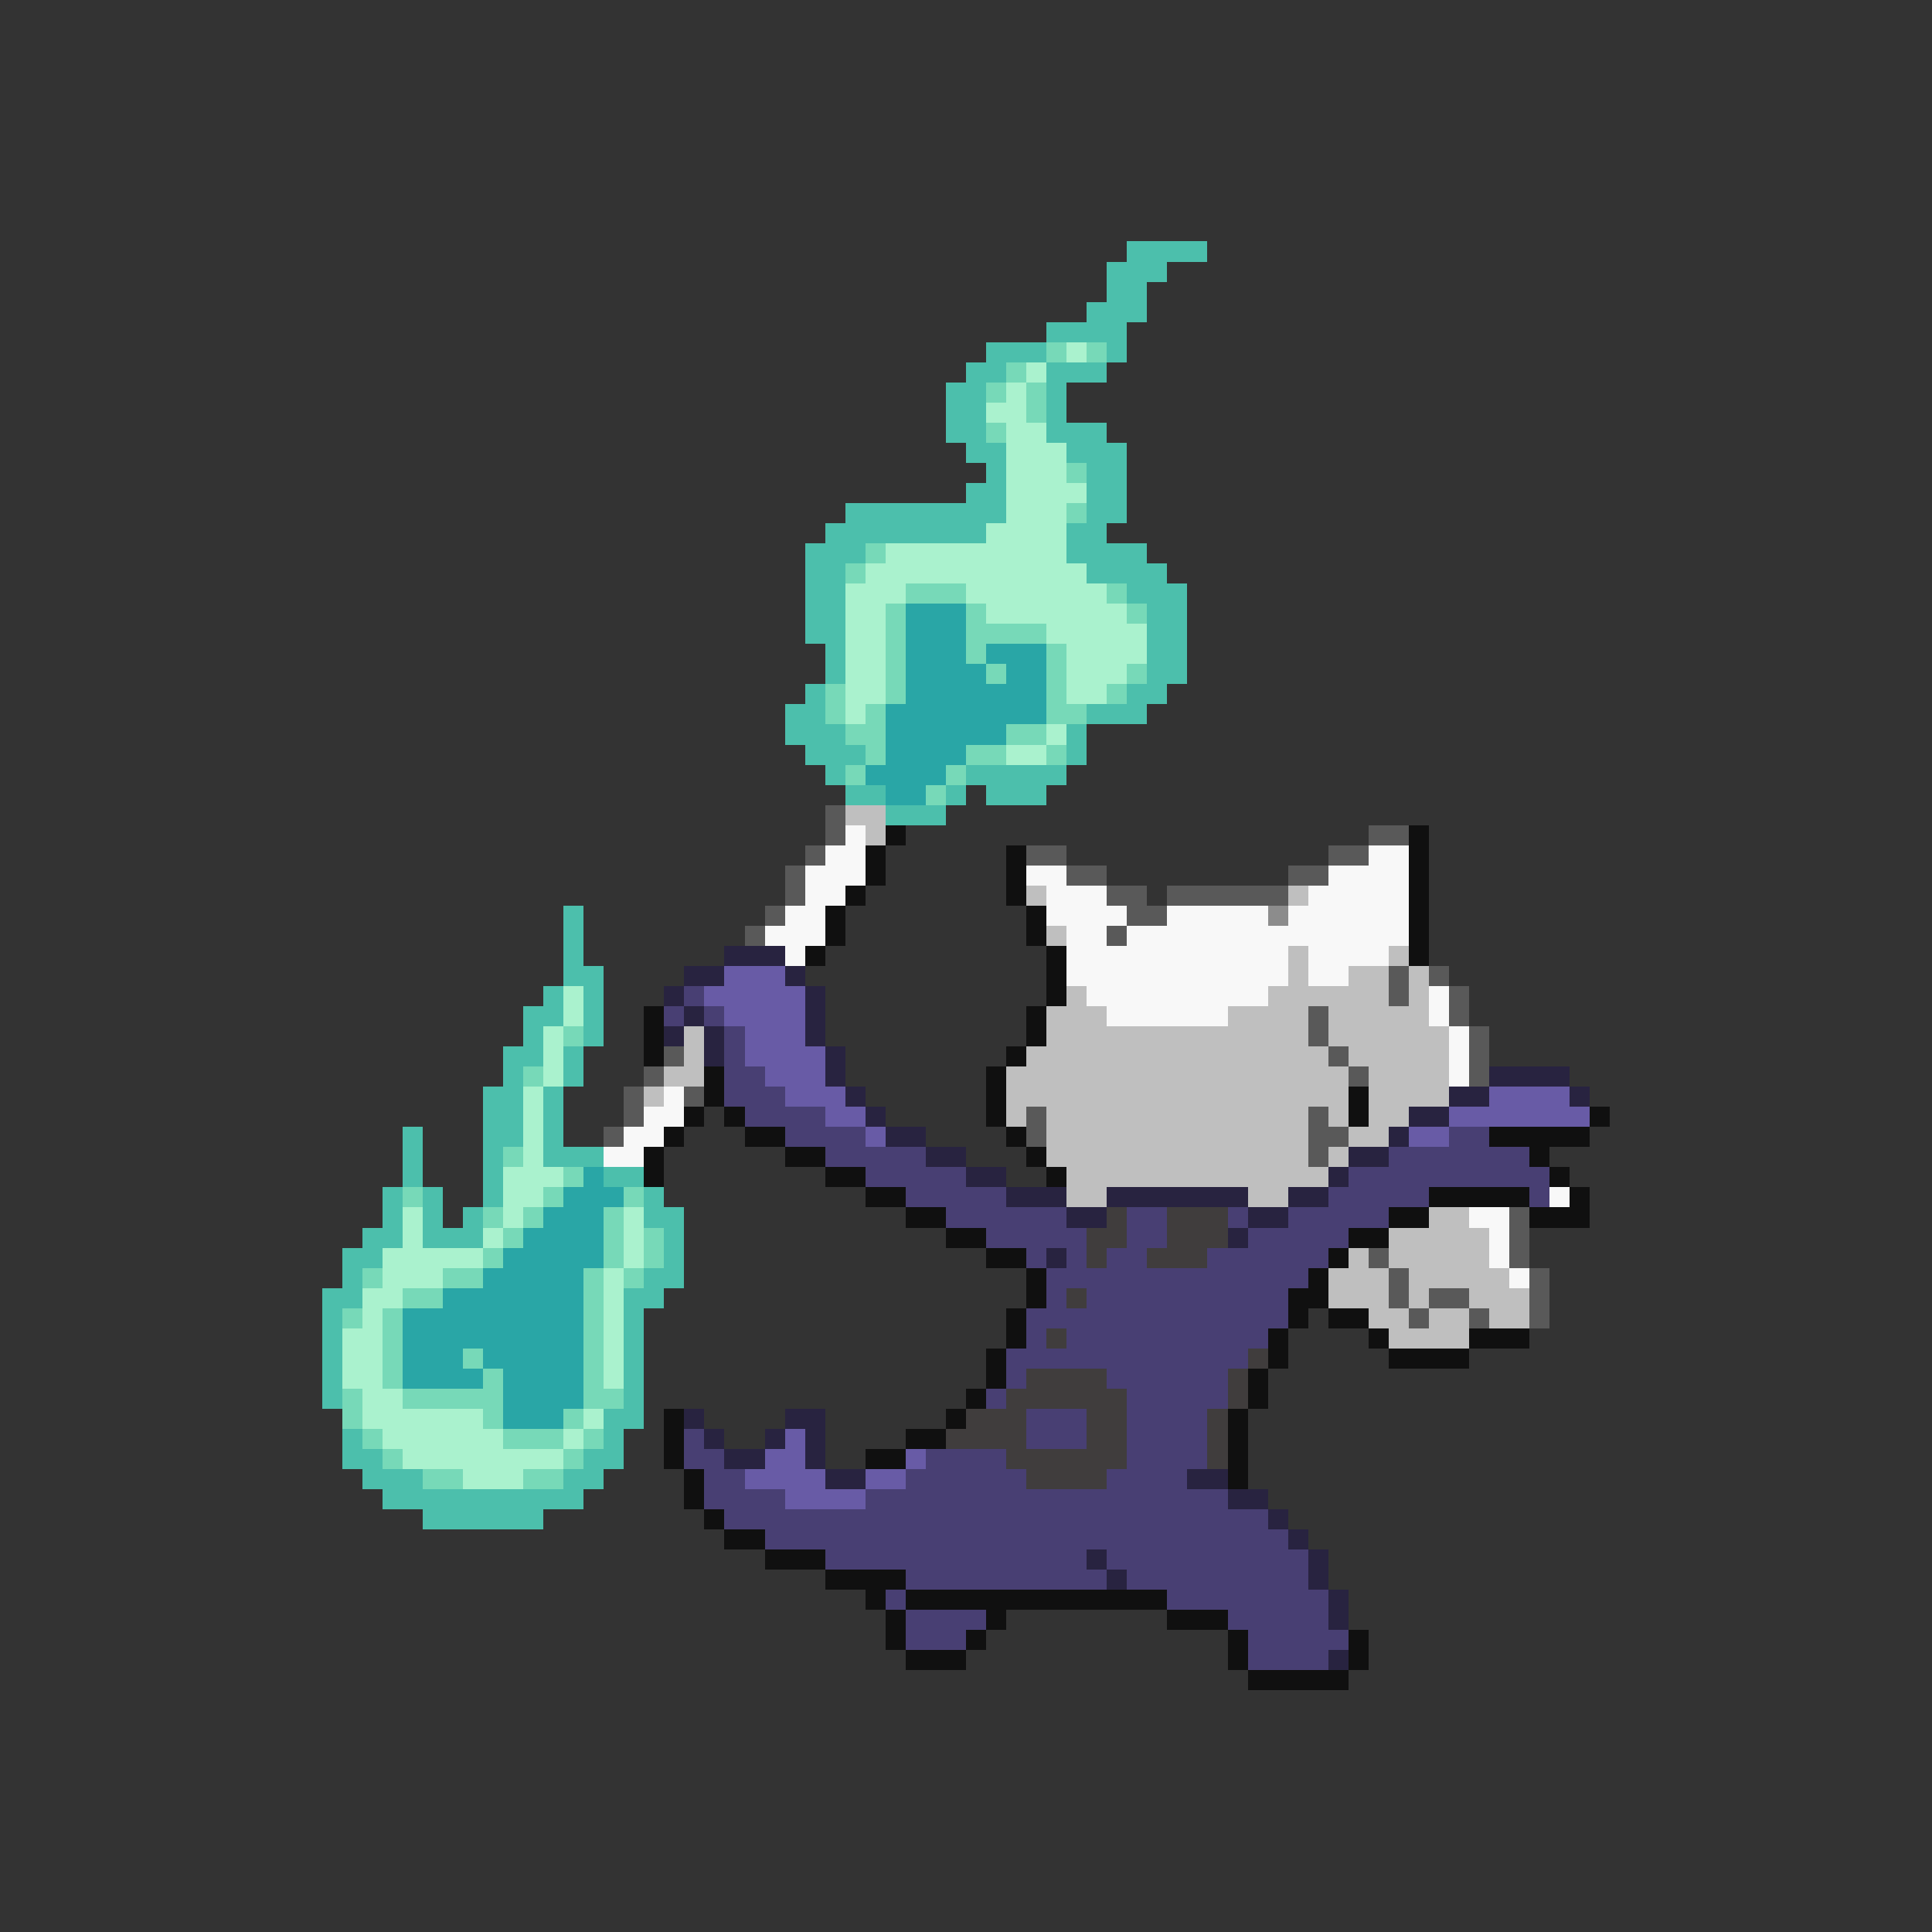 <svg xmlns="http://www.w3.org/2000/svg" viewBox="0 -0.5 96 96" shape-rendering="crispEdges">
<rect x="0" y="-0.5" width="96" height="96" fill="#333333" stroke="none"/>
<path stroke="#4cbfac" d="M56 12h4M55 13h3M55 14h2M54 15h3M52 16h4M49 17h3M55 17h1M48 18h2M52 18h3M47 19h2M52 19h1M47 20h2M52 20h1M47 21h2M52 21h3M48 22h2M53 22h3M49 23h1M54 23h2M48 24h2M54 24h2M42 25h8M54 25h2M41 26h8M53 26h2M40 27h3M53 27h4M40 28h2M54 28h4M40 29h2M56 29h3M40 30h2M57 30h2M40 31h2M57 31h2M41 32h1M57 32h2M41 33h1M57 33h2M40 34h1M56 34h2M39 35h2M54 35h3M39 36h3M53 36h1M40 37h3M53 37h1M41 38h1M48 38h5M42 39h2M47 39h1M49 39h3M44 40h3M28 45h1M28 46h1M28 47h1M28 48h2M27 49h1M29 49h1M26 50h2M29 50h1M26 51h1M29 51h1M25 52h2M28 52h1M25 53h1M28 53h1M24 54h2M27 54h1M24 55h2M27 55h1M20 56h1M24 56h2M27 56h1M20 57h1M24 57h1M27 57h3M20 58h1M24 58h1M30 58h2M19 59h1M21 59h1M24 59h1M32 59h1M19 60h1M21 60h1M23 60h1M32 60h2M18 61h2M21 61h3M33 61h1M17 62h2M33 62h1M17 63h1M32 63h2M16 64h2M31 64h2M16 65h1M31 65h1M16 66h1M31 66h1M16 67h1M31 67h1M16 68h1M31 68h1M16 69h1M31 69h1M30 70h2M17 71h1M30 71h1M17 72h2M29 72h2M18 73h3M28 73h2M19 74h10M21 75h6" />
<path stroke="#77d9b8" d="M52 17h1M54 17h1M50 18h1M49 19h1M51 19h1M51 20h1M49 21h1M53 23h1M53 25h1M43 27h1M42 28h1M45 29h3M55 29h1M44 30h1M48 30h1M56 30h1M44 31h1M48 31h4M44 32h1M48 32h1M52 32h1M44 33h1M49 33h1M52 33h1M56 33h1M41 34h1M44 34h1M52 34h1M55 34h1M41 35h1M43 35h1M52 35h2M42 36h2M50 36h2M43 37h1M48 37h2M52 37h1M42 38h1M47 38h1M46 39h1M28 51h1M26 53h1M25 57h1M28 58h1M20 59h1M27 59h1M31 59h1M24 60h1M26 60h1M30 60h1M25 61h1M30 61h1M32 61h1M24 62h1M30 62h1M32 62h1M18 63h1M22 63h2M29 63h1M31 63h1M20 64h2M29 64h1M17 65h1M19 65h1M29 65h1M19 66h1M29 66h1M19 67h1M23 67h1M29 67h1M19 68h1M24 68h1M29 68h1M17 69h1M20 69h5M29 69h2M17 70h1M24 70h1M28 70h1M18 71h1M25 71h3M29 71h1M19 72h1M28 72h1M21 73h2M26 73h2" />
<path stroke="#aaf2ce" d="M53 17h1M51 18h1M50 19h1M49 20h2M50 21h2M50 22h3M50 23h3M50 24h4M50 25h3M49 26h4M44 27h9M43 28h11M42 29h3M48 29h7M42 30h2M49 30h7M42 31h2M52 31h5M42 32h2M53 32h4M42 33h2M53 33h3M42 34h2M53 34h2M42 35h1M52 36h1M50 37h2M28 49h1M28 50h1M27 51h1M27 52h1M27 53h1M26 54h1M26 55h1M26 56h1M26 57h1M25 58h3M25 59h2M20 60h1M25 60h1M31 60h1M20 61h1M24 61h1M31 61h1M19 62h5M31 62h1M19 63h3M30 63h1M18 64h2M30 64h1M18 65h1M30 65h1M17 66h2M30 66h1M17 67h2M30 67h1M17 68h2M30 68h1M18 69h2M18 70h6M29 70h1M19 71h6M28 71h1M20 72h8M23 73h3" />
<path stroke="#29a6a6" d="M45 30h3M45 31h3M45 32h3M49 32h3M45 33h4M50 33h2M45 34h7M44 35h8M44 36h6M44 37h4M43 38h4M44 39h2M29 58h1M28 59h3M27 60h3M26 61h4M25 62h5M24 63h5M22 64h7M20 65h9M20 66h9M20 67h3M24 67h5M20 68h4M25 68h4M25 69h4M25 70h3" />
<path stroke="#595959" d="M41 40h1M41 41h1M68 41h2M40 42h1M51 42h2M66 42h2M39 43h1M53 43h2M64 43h2M39 44h1M55 44h2M58 44h6M38 45h1M56 45h2M37 46h1M55 46h1M69 48h1M71 48h1M69 49h1M72 49h1M65 50h1M72 50h1M65 51h1M73 51h1M33 52h1M66 52h1M73 52h1M32 53h1M67 53h1M73 53h1M31 54h1M34 54h1M31 55h1M51 55h1M65 55h1M30 56h1M51 56h1M65 56h2M65 57h1M75 60h1M75 61h1M68 62h1M75 62h1M69 63h1M76 63h1M69 64h1M71 64h2M76 64h1M70 65h1M73 65h1M76 65h1" />
<path stroke="#bfbfbf" d="M42 40h2M43 41h1M51 44h1M64 44h1M52 46h1M64 47h1M69 47h1M64 48h1M67 48h2M70 48h1M53 49h1M63 49h6M70 49h1M52 50h3M61 50h4M66 50h5M34 51h1M52 51h13M66 51h6M34 52h1M51 52h15M67 52h5M33 53h2M50 53h17M68 53h4M32 54h1M50 54h17M68 54h4M50 55h1M52 55h13M66 55h1M68 55h2M52 56h13M67 56h2M52 57h13M66 57h1M53 58h13M53 59h2M62 59h2M71 60h2M69 61h5M67 62h1M69 62h5M66 63h3M70 63h5M66 64h3M70 64h1M73 64h3M68 65h2M71 65h2M74 65h2M69 66h4" />
<path stroke="#f8f8f8" d="M42 41h1M41 42h2M68 42h2M40 43h3M51 43h2M66 43h4M40 44h2M52 44h3M65 44h5M39 45h2M52 45h4M58 45h5M64 45h6M38 46h3M53 46h2M56 46h14M39 47h1M53 47h11M65 47h4M53 48h11M65 48h2M54 49h9M71 49h1M55 50h6M71 50h1M72 51h1M72 52h1M72 53h1M33 54h1M32 55h2M31 56h2M30 57h2M77 59h1M73 60h2M74 61h1M74 62h1M75 63h1" />
<path stroke="#101010" d="M44 41h1M70 41h1M43 42h1M50 42h1M70 42h1M43 43h1M50 43h1M70 43h1M42 44h1M50 44h1M70 44h1M41 45h1M51 45h1M70 45h1M41 46h1M51 46h1M70 46h1M40 47h1M52 47h1M70 47h1M52 48h1M52 49h1M32 50h1M51 50h1M32 51h1M51 51h1M32 52h1M50 52h1M35 53h1M49 53h1M35 54h1M49 54h1M67 54h1M34 55h1M36 55h1M49 55h1M67 55h1M79 55h1M33 56h1M37 56h2M50 56h1M74 56h5M32 57h1M39 57h2M51 57h1M76 57h1M32 58h1M41 58h2M52 58h1M77 58h1M43 59h2M71 59h5M78 59h1M45 60h2M69 60h2M76 60h3M47 61h2M67 61h2M49 62h2M66 62h1M51 63h1M65 63h1M51 64h1M64 64h2M50 65h1M64 65h1M66 65h2M50 66h1M63 66h1M68 66h1M73 66h3M49 67h1M63 67h1M69 67h4M49 68h1M62 68h1M48 69h1M62 69h1M33 70h1M47 70h1M61 70h1M33 71h1M45 71h2M61 71h1M33 72h1M43 72h2M61 72h1M34 73h1M61 73h1M34 74h1M35 75h1M36 76h2M38 77h3M41 78h4M43 79h1M45 79h13M44 80h1M49 80h1M58 80h3M44 81h1M48 81h1M61 81h1M67 81h1M45 82h3M61 82h1M67 82h1M62 83h5" />
<path stroke="#8c8c8c" d="M63 45h1" />
<path stroke="#282340" d="M36 47h3M34 48h2M39 48h1M33 49h1M40 49h1M34 50h1M40 50h1M33 51h1M35 51h1M40 51h1M35 52h1M41 52h1M41 53h1M74 53h4M42 54h1M72 54h2M78 54h1M43 55h1M70 55h2M44 56h2M69 56h1M46 57h2M67 57h2M48 58h2M66 58h1M50 59h3M55 59h7M64 59h2M53 60h2M62 60h2M61 61h1M52 62h1M34 70h1M39 70h2M35 71h1M38 71h1M40 71h1M36 72h2M40 72h1M41 73h2M59 73h2M61 74h2M63 75h1M64 76h1M54 77h1M65 77h1M55 78h1M65 78h1M66 79h1M66 80h1M66 82h1" />
<path stroke="#685ba6" d="M36 48h3M35 49h5M36 50h4M37 51h3M37 52h4M38 53h3M39 54h3M74 54h4M41 55h2M72 55h7M43 56h1M70 56h2M39 71h1M38 72h2M45 72h1M37 73h4M43 73h2M39 74h4" />
<path stroke="#483f73" d="M34 49h1M33 50h1M35 50h1M36 51h1M36 52h1M36 53h2M36 54h3M37 55h4M39 56h4M72 56h2M41 57h5M69 57h7M43 58h5M67 58h10M45 59h5M66 59h5M76 59h1M47 60h6M56 60h2M61 60h1M64 60h5M49 61h5M56 61h2M62 61h5M51 62h1M53 62h1M55 62h2M60 62h6M52 63h13M52 64h1M54 64h10M51 65h13M51 66h1M53 66h10M50 67h12M50 68h1M55 68h6M49 69h1M56 69h5M51 70h3M56 70h4M34 71h1M51 71h3M56 71h4M34 72h2M46 72h4M56 72h4M35 73h2M45 73h6M55 73h4M35 74h4M43 74h18M36 75h27M38 76h26M41 77h13M55 77h10M45 78h10M56 78h9M44 79h1M58 79h8M45 80h4M61 80h5M45 81h3M62 81h5M62 82h4" />
<path stroke="#403d3d" d="M55 60h1M58 60h3M54 61h2M58 61h3M54 62h1M57 62h3M53 64h1M52 66h1M62 67h1M51 68h4M61 68h1M50 69h6M61 69h1M48 70h3M54 70h2M60 70h1M47 71h4M54 71h2M60 71h1M50 72h6M60 72h1M51 73h4" />
</svg>
